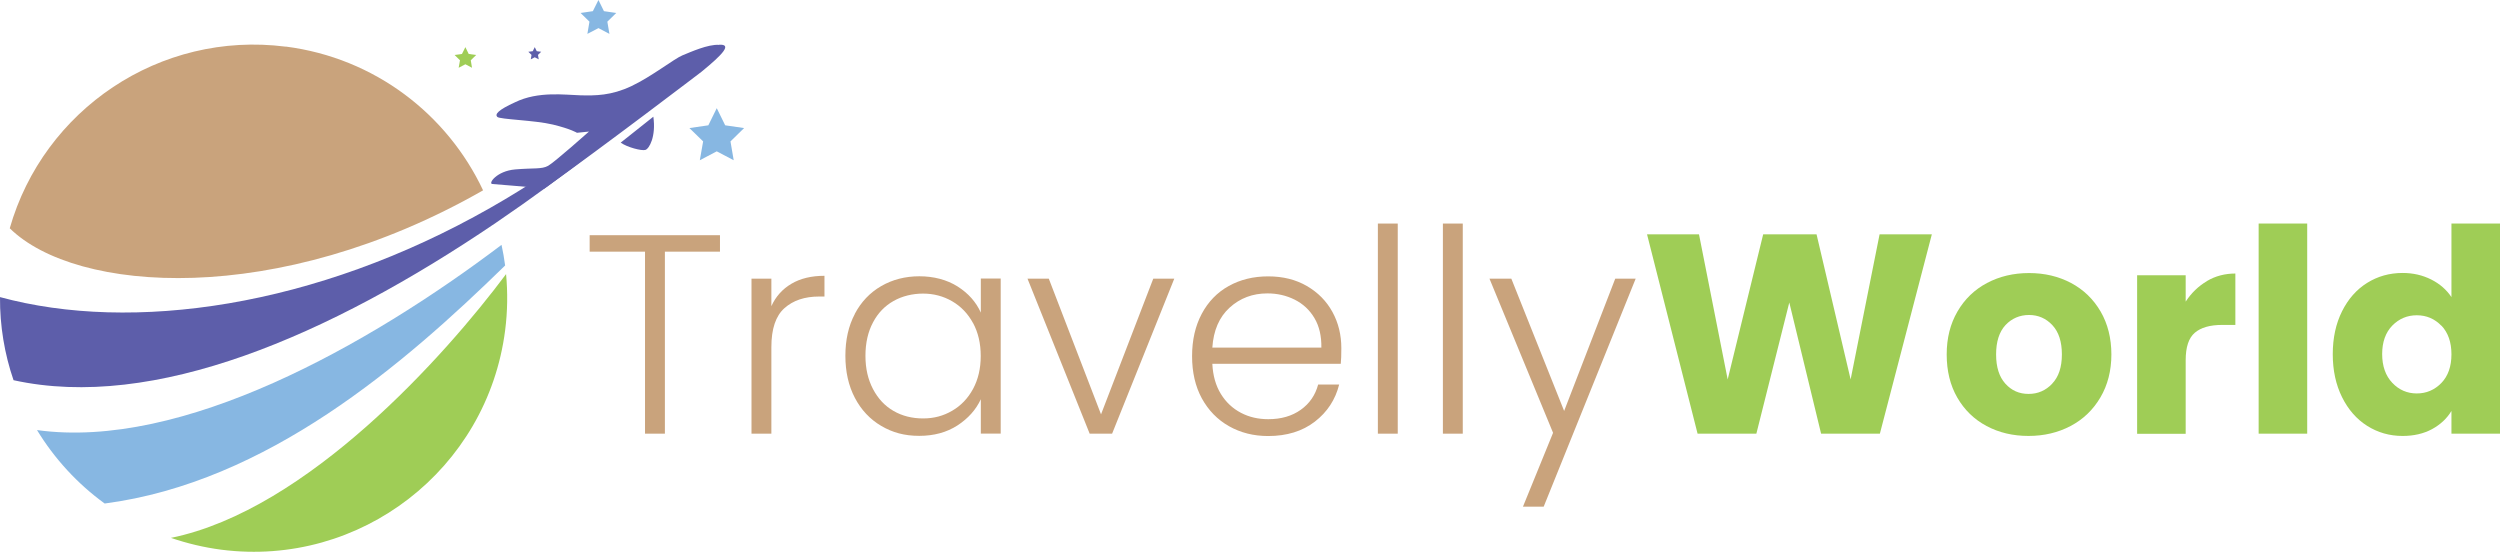<svg xmlns="http://www.w3.org/2000/svg" id="Layer_2" data-name="Layer 2" viewBox="0 0 264.14 58.31"><defs><style>      .cls-1 {        fill: #c9a37c;      }      .cls-2 {        fill: #87b7e2;      }      .cls-3 {        fill: #5d5eaa;      }      .cls-4 {        fill: #9fcd56;      }    </style></defs><g id="Logo-File"><g><g><path class="cls-1" d="M30.19,4.93C16.88,3.23,4.6,11.6,1.03,24.12c6.98,6.86,28.24,8.43,50.01-4.01-3.77-8.01-11.42-13.98-20.85-15.19Z"></path><path class="cls-2" d="M52.99,25.87c-14.12,10.67-33.77,21.69-49.08,19.57,1.84,3.02,4.27,5.67,7.15,7.76,17.15-2.25,31.54-14.63,42.31-25.15-.1-.73-.22-1.46-.38-2.18Z"></path><path class="cls-4" d="M53.47,28.96c-6.42,8.6-20.99,24.93-35.41,27.87,1.7,.58,3.48,1.01,5.33,1.25,14.68,1.88,28.1-8.5,29.98-23.17,.26-2.02,.28-4.01,.1-5.95Z"></path><path class="cls-3" d="M63.5,14.11c-3.81,2.98-7.72,5.59-11.68,7.84C33.3,32.5,13.93,35.18,0,31.39c-.02,3.05,.48,6.01,1.43,8.78,14.79,3.26,33.23-4.61,50.95-16.62,3.78-2.57,7.54-5.32,11.21-8.2,1.71-1.76,1.53-2.28-.09-1.25Z"></path><path class="cls-3" d="M75.97,4.74c-1.16-.08-3.01,.76-3.87,1.11-.86,.35-3.25,2.24-5.39,3.25-2.14,1.01-3.81,1.01-5.4,.97s-4.44-.46-6.88,.73c-1.85,.84-2.15,1.28-1.89,1.55,.26,.27,3.97,.35,5.87,.81s2.55,.87,2.55,.87l1.27-.13s-3.64,3.24-4.32,3.62-1.51,.21-3.48,.38c-1.96,.17-2.87,1.5-2.42,1.54,.33,.03,3.66,.29,5.5,.48,6.14-4.35,16.61-12.34,16.61-12.34,2.24-1.83,3.29-2.95,1.84-2.85Zm-7.78,11.1c.4-.12,1.14-1.41,.84-3.51l-3.45,2.74c.68,.49,2.21,.89,2.61,.77Z"></path></g><polygon class="cls-2" points="63.23 0 63.81 1.18 65.11 1.37 64.17 2.29 64.39 3.58 63.23 2.97 62.06 3.58 62.28 2.29 61.34 1.37 62.64 1.18 63.23 0"></polygon><polygon class="cls-2" points="75.73 11.43 76.62 13.24 78.62 13.53 77.18 14.94 77.52 16.93 75.73 15.99 73.94 16.93 74.29 14.94 72.84 13.53 74.84 13.24 75.73 11.43"></polygon><polygon class="cls-4" points="49.17 4.98 49.52 5.7 50.31 5.81 49.74 6.37 49.87 7.16 49.17 6.79 48.46 7.16 48.6 6.37 48.03 5.81 48.81 5.7 49.17 4.98"></polygon><polygon class="cls-3" points="56.5 4.98 56.71 5.41 57.18 5.47 56.84 5.8 56.92 6.27 56.5 6.05 56.08 6.27 56.16 5.8 55.82 5.47 56.29 5.41 56.5 4.98"></polygon></g><g><path class="cls-1" d="M76.07,24.85v1.74h-5.82v19.23h-2.1V26.59h-5.85v-1.74h13.77Z"></path><path class="cls-1" d="M83.62,29.98c.95-.56,2.11-.84,3.49-.84v2.19h-.57c-1.52,0-2.74,.41-3.66,1.23s-1.38,2.19-1.38,4.11v9.15h-2.1V29.44h2.1v2.91c.46-1.02,1.17-1.81,2.12-2.37Z"></path><path class="cls-1" d="M90.31,33.17c.67-1.27,1.6-2.25,2.79-2.94s2.54-1.04,4.04-1.04,2.9,.36,4.04,1.08c1.13,.72,1.95,1.64,2.45,2.76v-3.6h2.1v16.38h-2.1v-3.63c-.52,1.12-1.35,2.04-2.47,2.77-1.13,.73-2.48,1.1-4.04,1.1s-2.82-.35-4.01-1.05-2.12-1.69-2.79-2.97c-.67-1.28-1-2.76-1-4.44s.33-3.16,1-4.42Zm12.5,.97c-.54-1-1.28-1.77-2.21-2.31-.93-.54-1.96-.81-3.07-.81s-2.2,.26-3.12,.78c-.92,.52-1.65,1.27-2.17,2.26-.53,.99-.8,2.17-.8,3.53s.27,2.51,.8,3.52c.53,1.01,1.25,1.78,2.17,2.31,.92,.53,1.96,.79,3.12,.79s2.14-.27,3.07-.81,1.67-1.31,2.21-2.31c.54-1,.81-2.16,.81-3.48s-.27-2.48-.81-3.48Z"></path><path class="cls-1" d="M116.33,43.78l5.52-14.34h2.22l-6.57,16.38h-2.37l-6.57-16.38h2.25l5.52,14.34Z"></path><path class="cls-1" d="M141.68,38.44h-13.59c.06,1.24,.36,2.3,.9,3.18,.54,.88,1.25,1.54,2.13,2s1.84,.67,2.88,.67c1.36,0,2.5-.33,3.43-.99,.93-.66,1.54-1.55,1.84-2.67h2.22c-.4,1.6-1.26,2.91-2.57,3.92-1.31,1.01-2.96,1.52-4.93,1.52-1.54,0-2.92-.35-4.14-1.04-1.22-.69-2.17-1.67-2.87-2.94-.69-1.27-1.03-2.75-1.03-4.46s.34-3.19,1.02-4.47c.68-1.28,1.63-2.26,2.85-2.94s2.61-1.02,4.17-1.02,2.92,.34,4.09,1.02,2.07,1.59,2.7,2.74c.63,1.15,.94,2.43,.94,3.83,0,.72-.02,1.27-.06,1.65Zm-2.8-4.83c-.51-.86-1.21-1.51-2.09-1.95-.88-.44-1.84-.66-2.88-.66-1.56,0-2.89,.5-3.99,1.5-1.1,1-1.71,2.41-1.83,4.23h11.52c.02-1.22-.22-2.26-.73-3.12Z"></path><path class="cls-1" d="M147.68,23.62v22.2h-2.1V23.62h2.1Z"></path><path class="cls-1" d="M154.55,23.62v22.2h-2.1V23.62h2.1Z"></path><path class="cls-1" d="M172.82,29.44l-9.72,24.09h-2.19l3.18-7.8-6.72-16.29h2.31l5.58,13.98,5.4-13.98h2.16Z"></path><path class="cls-4" d="M204.11,24.76l-5.49,21.06h-6.21l-3.36-13.86-3.48,13.86h-6.21l-5.34-21.06h5.49l3.03,15.33,3.75-15.33h5.64l3.6,15.33,3.06-15.33h5.52Z"></path><path class="cls-4" d="M209.89,45.01c-1.31-.7-2.34-1.7-3.09-3s-1.12-2.82-1.12-4.56,.38-3.23,1.14-4.54c.76-1.31,1.8-2.31,3.12-3.01,1.32-.7,2.8-1.05,4.44-1.05s3.12,.35,4.44,1.05c1.32,.7,2.36,1.71,3.12,3.01,.76,1.31,1.14,2.83,1.14,4.54s-.39,3.24-1.16,4.54c-.77,1.31-1.82,2.32-3.15,3.02s-2.81,1.05-4.45,1.05-3.12-.35-4.43-1.05Zm6.93-4.47c.69-.72,1.03-1.75,1.03-3.09s-.33-2.37-1-3.09-1.5-1.08-2.47-1.08-1.83,.36-2.49,1.07-.99,1.75-.99,3.1,.33,2.37,.98,3.09c.65,.72,1.46,1.08,2.45,1.08s1.81-.36,2.5-1.08Z"></path><path class="cls-4" d="M233.18,29.69c.9-.53,1.9-.79,3-.79v5.43h-1.41c-1.28,0-2.24,.28-2.88,.83-.64,.55-.96,1.51-.96,2.9v7.77h-5.13V29.08h5.13v2.79c.6-.92,1.35-1.64,2.25-2.17Z"></path><path class="cls-4" d="M243.77,23.62v22.2h-5.13V23.62h5.13Z"></path><path class="cls-4" d="M247.45,32.89c.65-1.3,1.53-2.3,2.65-3s2.37-1.05,3.75-1.05c1.1,0,2.1,.23,3.02,.69,.91,.46,1.62,1.08,2.14,1.86v-7.77h5.13v22.2h-5.13v-2.4c-.48,.8-1.17,1.44-2.05,1.92-.89,.48-1.93,.72-3.11,.72-1.38,0-2.63-.36-3.75-1.07s-2-1.72-2.65-3.03c-.65-1.31-.98-2.82-.98-4.54s.33-3.23,.98-4.53Zm10.5,1.53c-.71-.74-1.58-1.11-2.6-1.11s-1.88,.37-2.59,1.09c-.71,.73-1.07,1.74-1.07,3.01s.36,2.29,1.07,3.04,1.58,1.12,2.59,1.12,1.88-.37,2.6-1.11c.71-.74,1.06-1.75,1.06-3.03s-.36-2.29-1.06-3.03Z"></path></g></g></svg>